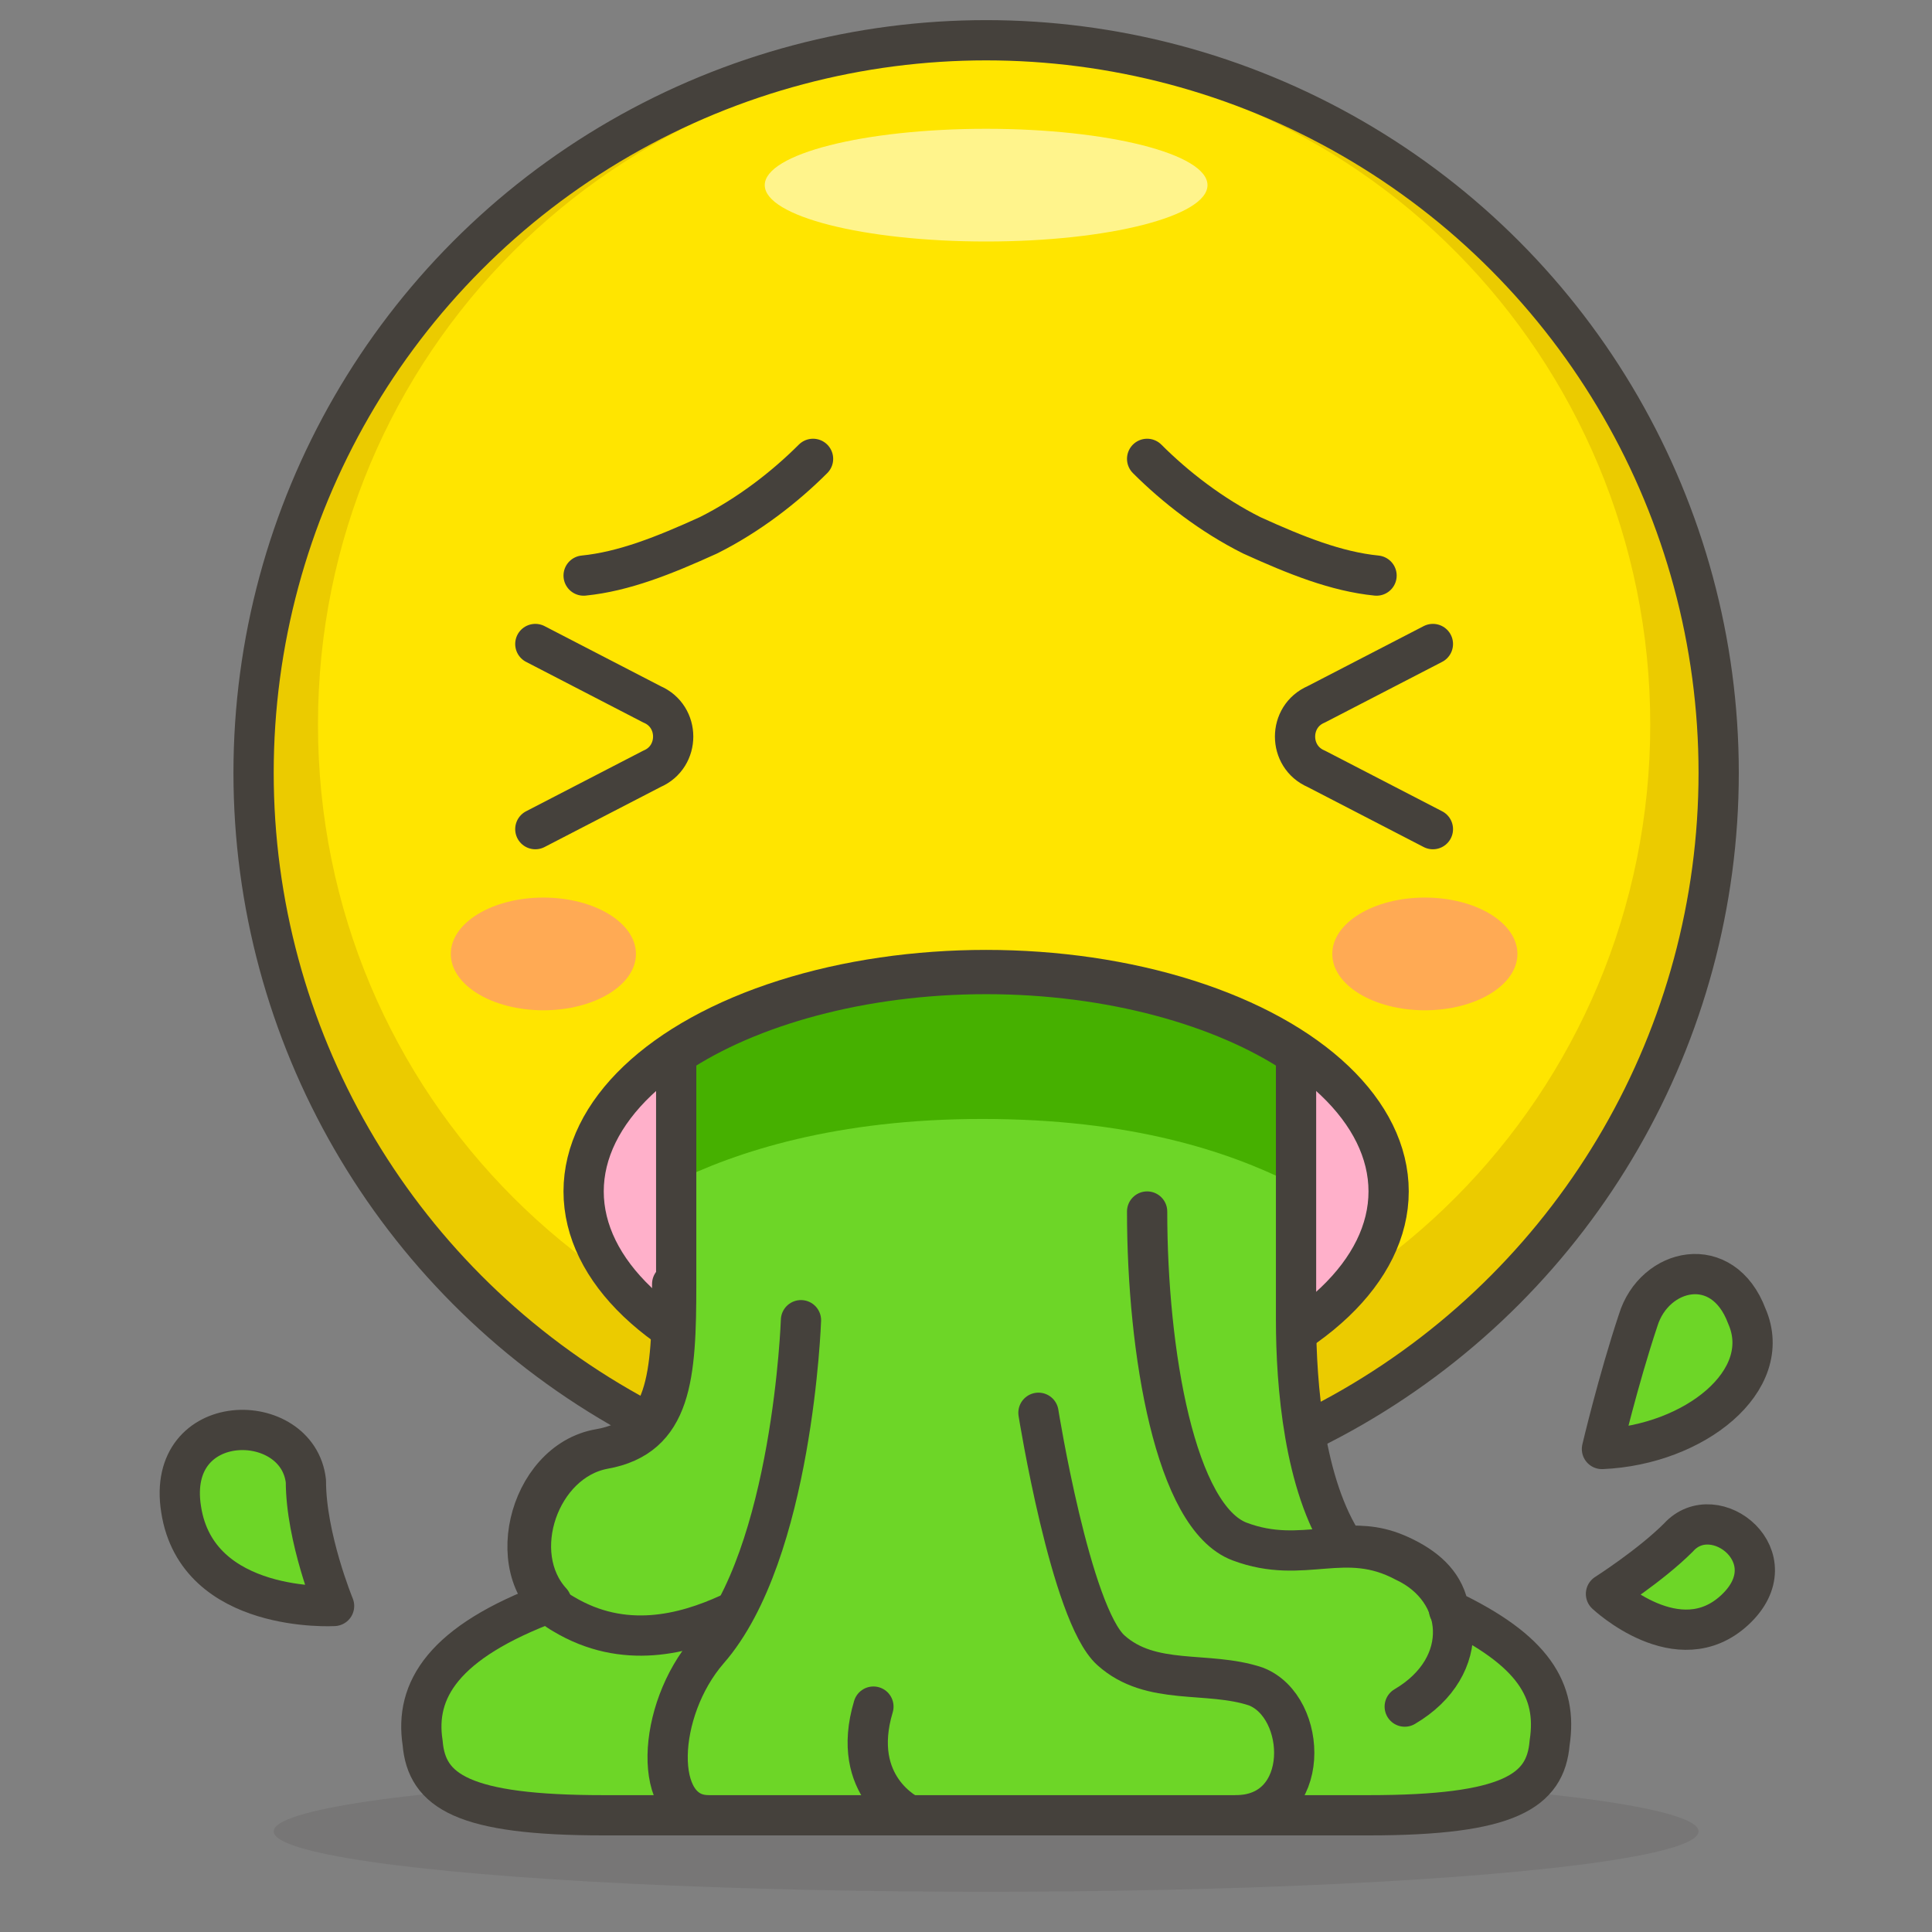 <svg xmlns="http://www.w3.org/2000/svg" viewBox="0 0 48 48"><rect x="0" y="0" width="48" height="48" fill="#808080" stroke="none"/><symbol id="New_Symbol_14" viewBox="-6.5 -6.5 13 13"><path fill="#ffd4c3" stroke="#504b46" stroke-linecap="round" stroke-linejoin="round" stroke-miterlimit="10" d="M0-6c2.2 0 4.1 1.5 4.7 3.5C6.3-2.5 6.4 0 5 0v1c0 2.8-2.2 5-5 5s-5-2.2-5-5V0c-1.4 0-1.3-2.5.2-2.5C-4.1-4.5-2.2-6 0-6z"/><circle cx="-1.6" cy="-.1" r=".1" fill="#ffc258"/><path fill="#4f4b45" d="M-1.6.5c-.3 0-.6-.3-.6-.6s.2-.7.6-.7c.3 0 .6.3.6.7s-.3.6-.6.6z"/><circle cx="1.6" cy="-.1" r=".1" fill="#ffc258"/><path fill="#4f4b45" d="M1.6.5C1.3.5 1 .2 1-.1s.3-.6.6-.6.6.3.6.6-.2.6-.6.6z"/><circle cx="-3" cy="-1.5" r=".5" fill="#fabfa5"/><circle cx="3" cy="-1.5" r=".5" fill="#fabfa5"/><path fill="none" stroke="#504b46" stroke-linecap="round" stroke-linejoin="round" stroke-miterlimit="10" d="M-1.2-3c.8-.5 1.7-.5 2.5 0"/></symbol><g id="Icons"><g id="XMLID_733_"><ellipse id="XMLID_2240_" cx="24.5" cy="45.5" fill="#45413c" opacity=".15" rx="17.7" ry="1.5"/><circle id="XMLID_2239_" cx="24.5" cy="19.2" r="18.2" fill="#ffe500"/><path id="XMLID_2236_" fill="#ebcb00" d="M24.5 1C14.4 1 6.3 9.1 6.3 19.2s8.1 18.2 18.2 18.2 18.2-8.1 18.2-18.2S34.5 1 24.5 1zm0 33.6c-9.2 0-16.6-7.4-16.6-16.6 0-9.2 7.4-16.6 16.6-16.6S41 8.9 41 18c0 9.2-7.4 16.6-16.5 16.6z"/><ellipse id="XMLID_2235_" cx="24.5" cy="4.6" fill="#fff48c" rx="5.5" ry="1.4"/><circle id="XMLID_2234_" cx="24.5" cy="19.2" r="18.2" fill="none" stroke="#45413c" stroke-linecap="round" stroke-linejoin="round" stroke-miterlimit="10"/><ellipse id="XMLID_2233_" cx="35.4" cy="23.7" fill="#ffaa54" rx="2.3" ry="1.4"/><ellipse id="XMLID_2232_" cx="13.5" cy="23.7" fill="#ffaa54" rx="2.3" ry="1.4"/><ellipse id="XMLID_2231_" cx="24.5" cy="29.6" fill="#ffb0ca" stroke="#45413c" stroke-linecap="round" stroke-linejoin="round" stroke-miterlimit="10" rx="10" ry="5.5"/><path id="XMLID_2230_" fill="none" stroke="#45413c" stroke-linecap="round" stroke-linejoin="round" stroke-miterlimit="10" d="M14.5 14.3c1-.1 2-.5 3.1-1 1-.5 1.9-1.2 2.6-1.9"/><path id="XMLID_2229_" fill="none" stroke="#45413c" stroke-linecap="round" stroke-linejoin="round" stroke-miterlimit="10" d="M34.2 14.3c-1-.1-2-.5-3.1-1-1-.5-1.9-1.2-2.6-1.9"/><path id="XMLID_2228_" fill="none" stroke="#45413c" stroke-linecap="round" stroke-linejoin="round" stroke-miterlimit="10" d="M35.6 16l-2.9 1.5c-.7.3-.7 1.3 0 1.6l2.9 1.5"/><path id="XMLID_1702_" fill="none" stroke="#45413c" stroke-linecap="round" stroke-linejoin="round" stroke-miterlimit="10" d="M13.3 16l2.9 1.5c.7.3.7 1.3 0 1.6l-2.9 1.5"/><path id="XMLID_1701_" fill="#6dd627" d="M36 40c-.1-.6-.5-1-1.1-1.3-.6-.3-1-.3-1.5-.3-1-1.5-1.2-4-1.2-5.6v-6.6c-1.8-1.2-4.6-2-7.7-2s-5.9.8-7.7 2v5.7c0 2.3-.1 3.8-1.8 4.1-1.6.3-2.4 2.6-1.3 3.8-2.7 1-3.4 2.2-3.2 3.5.1 1.2 1 1.8 4.5 1.8h19c3.5 0 4.4-.6 4.5-1.8.2-1.3-.4-2.3-2.5-3.3z"/><path id="XMLID_1700_" fill="#46b000" d="M24.4 24.2c-3.1 0-5.9.8-7.7 2v3.2c1.6-.8 4.1-1.6 7.7-1.6 3.7 0 6.1.8 7.7 1.6v-3.2c-1.8-1.3-4.5-2-7.7-2z"/><path id="XMLID_1699_" fill="none" stroke="#45413c" stroke-linecap="round" stroke-linejoin="round" stroke-miterlimit="10" d="M36 40c-.1-.6-.5-1-1.1-1.3-.6-.3-1-.3-1.5-.3-1-1.5-1.2-4-1.2-5.6v-6.6c-1.8-1.2-4.6-2-7.7-2s-5.9.8-7.7 2v5.7c0 2.3-.1 3.8-1.8 4.1-1.6.3-2.4 2.6-1.3 3.8-2.7 1-3.4 2.2-3.2 3.5.1 1.2 1 1.8 4.5 1.8h19c3.5 0 4.4-.6 4.5-1.8.2-1.3-.4-2.3-2.5-3.3z"/><path id="XMLID_1698_" fill="none" stroke="#45413c" stroke-linecap="round" stroke-linejoin="round" stroke-miterlimit="10" d="M28.5 30.1c0 3.5.7 7.6 2.3 8.2 1.6.6 2.6-.3 4.1.5 1.5.7 1.7 2.6 0 3.6"/><path id="XMLID_1697_" fill="none" stroke="#45413c" stroke-linecap="round" stroke-linejoin="round" stroke-miterlimit="10" d="M16.7 31.9c0 2.3-.1 3.8-1.8 4.1-1.8.3-2.5 3.2-.9 4.1 1.5.9 3 .5 4.1 0"/><path id="XMLID_1678_" fill="none" stroke="#45413c" stroke-linecap="round" stroke-linejoin="round" stroke-miterlimit="10" d="M19.9 32.8s-.2 5.8-2.3 8.2c-1.3 1.5-1.4 4.1 0 4.1"/><path id="XMLID_1677_" fill="none" stroke="#45413c" stroke-linecap="round" stroke-linejoin="round" stroke-miterlimit="10" d="M25.8 35.1s.8 5 1.8 5.9c1 .9 2.4.5 3.6.9 1.3.5 1.4 3.2-.5 3.2"/><path id="XMLID_1676_" fill="none" stroke="#45413c" stroke-linecap="round" stroke-linejoin="round" stroke-miterlimit="10" d="M22.6 45.1s-1.5-.7-.9-2.7"/><path id="XMLID_1675_" fill="#6dd627" stroke="#45413c" stroke-linecap="round" stroke-linejoin="round" stroke-miterlimit="10" d="M39.8 36s.4-1.7.9-3.2c.4-1.3 2.1-1.7 2.7-.1.7 1.6-1.3 3.2-3.6 3.3z"/><path id="XMLID_1674_" fill="#6dd627" stroke="#45413c" stroke-linecap="round" stroke-linejoin="round" stroke-miterlimit="10" d="M39.9 39.6s1.1-.7 1.8-1.4c.9-1 2.8.5 1.4 1.8s-3.2-.4-3.2-.4z"/><path id="XMLID_1673_" fill="#6dd627" stroke="#45413c" stroke-linecap="round" stroke-linejoin="round" stroke-miterlimit="10" d="M8.3 39.9s-.7-1.7-.7-3.1c-.2-1.8-3.5-1.8-3.1.7.4 2.6 3.8 2.4 3.8 2.4z"/></g></g></svg>